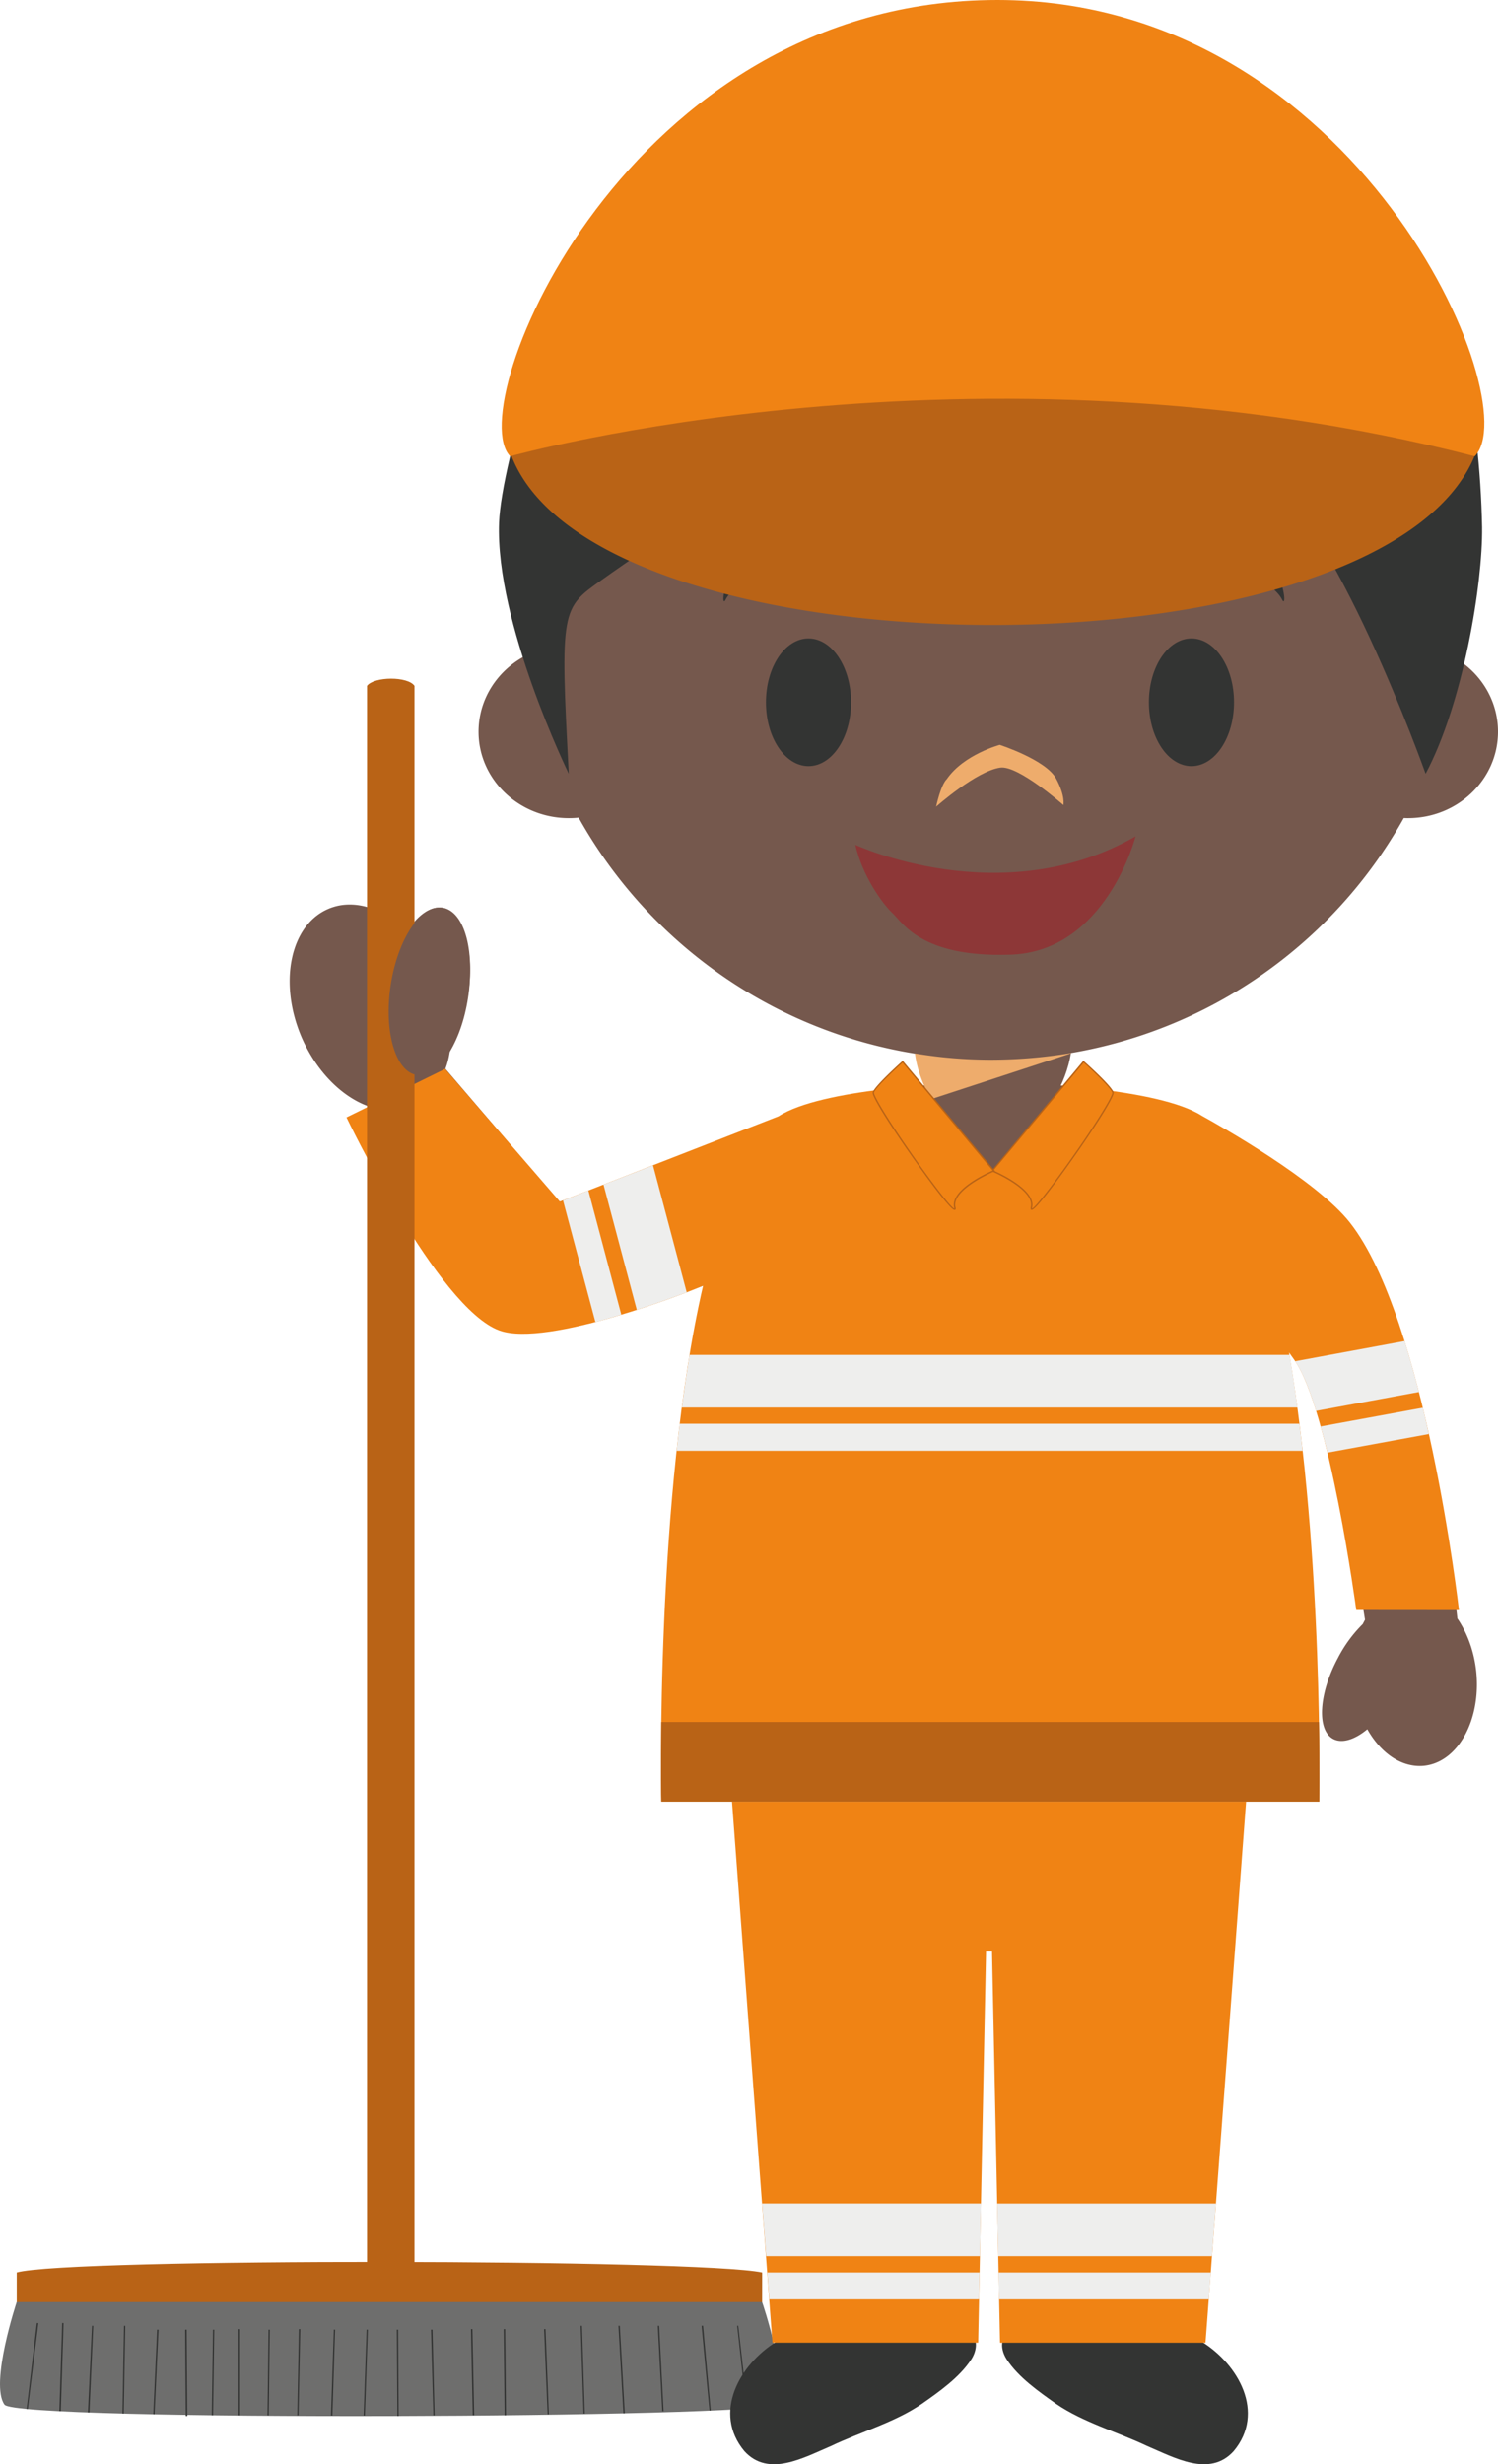 <svg xmlns="http://www.w3.org/2000/svg" width="70.408" height="115.791"><g fill-rule="evenodd" stroke-miterlimit="10" data-paper-data="{&quot;isPaintingLayer&quot;:true}" style="mix-blend-mode:normal"><path fill="#75584d" d="M63.567 57.911c3.574 4.536 4.937 18.195 4.937 18.195s0-.02-.004-.057c.453.664.779 1.52.883 2.477.239 2.285-.85 4.274-2.447 4.445-1.048.104-2.038-.59-2.67-1.716-.583.482-1.18.68-1.602.458-.781-.411-.687-2.12.217-3.804a6.292 6.292 0 0 1 1.17-1.599c.033-.069.072-.136.106-.204 0 0-1.544-9.866-3.201-12.198-.836-1.17-1.37-1.825-1.552-2.344-.152-.418-.32-1.21-.39-1.514-.527-2.337-3.44-7.622-3.44-7.622s6.27 3.271 7.993 5.483M15.436 42.704c1.17-.497 2.574-.04 3.706 1.05.51-.773 1.116-1.203 1.688-1.097 1.052.208 1.547 2.212 1.105 4.482-.178.871-.458 1.654-.797 2.273a3.76 3.76 0 0 1-.203.808l5.347 6.256 11.34-4.048s-1.927 3.054-2.406 4.16c-.345.816-1.014 3.378-1.014 3.378s-8.281 3.358-10.638 2.509c-2.895-1.044-6.236-10.483-6.236-10.483v-.004c-1.247-.44-2.46-1.632-3.164-3.274-1.086-2.57-.512-5.257 1.272-6.01" data-paper-data="{&quot;origPos&quot;:null}"/><path fill="#f08314" d="M63.746 75.653s-1.262-9.423-2.913-11.757c-.085-.122-.167-.234-.246-.344 1.623 9.542 1.42 21.104 1.42 21.104H31.082s-.303-14.442 1.963-24.242c-.566.258-7.321 2.918-9.57 2.104-2.905-1.048-7.19-10.013-7.19-10.013l4.636-2.279 5.394 6.234 10.276-4.006c2.02-1.317 8.173-1.535 8.173-1.535l1.71.053h.14l1.707-.053s6.13.2 8.169 1.51c.822.456 5.39 3.02 6.962 5.025 3.566 4.546 5.12 18.202 5.12 18.202l-4.826-.004"/><path fill="#b96316" d="M19.48 108.741h-2.23V32.226c.342-.442 1.912-.454 2.23 0v76.515z"/><path fill="#b96316" d="M35.82 108.931H.786v-2.15c2.42-.689 32.1-.634 35.036 0z"/><path fill="#6e6e6d" d="M36.403 112.99c-.515.625-35.62.804-36.193 0-.7-.987.574-4.819.574-4.819H35.82s1.34 3.877.582 4.82"/><path fill="#333433" d="m1.305 113.199-.053-.006.48-4.039.07.006zm1.553.098h-.07l.135-4.142h.065zm1.344.063h-.07l.192-4.074h.06zm1.614.054-.061-.007.073-4.121h.06zm1.448.032-.06-.006.18-3.973h.066zm1.467.082-.027-4.062h.07l.027 4.062zm1.284-.041h-.062l.058-4.02h.059zm1.2.006h.067v-4.052h-.067zm1.416 0h-.06l.05-4.026h.06zm1.4-.006h-.058l.075-4.046h.065zm1.592.013-.067-.006.134-4.029h.06zm1.528 0-.06-.006.14-4.029h.058zm1.527.028-.028-4.062h.063l.024 4.062zm1.69-.035-.11-4.026h.069l.1 4.026zm1.85-.006-.083-4.046h.069l.083 4.046zm1.498 0-.04-4.046h.066l.04 4.046zm2.022-.041-.165-4.005h.067l.158 4zm1.69-.032-.137-4.128h.062l.132 4.12zm1.873-.016-.234-4.111h.065l.233 4.105zm1.826-.101-.21-4.01h.064l.208 4.01zm2.219-.027-.37-3.984.068-.006.36 3.986zm1.72-.183-.418-3.8.05-.006.433 3.798z"/><path fill="#75584d" d="M22.002 46.858c-.321 2.163-1.402 3.804-2.418 3.653-.994-.151-1.546-2.027-1.225-4.2.326-2.166 1.405-3.804 2.41-3.655 1 .148 1.557 2.031 1.233 4.202" data-paper-data="{&quot;origPos&quot;:null}"/><path fill="#333433" d="M56.462 110.019c1.753 1.077 3.025 3.352 1.525 5.151-1.133 1.26-2.801.3-4.071-.236-1.404-.666-3.002-1.11-4.27-1.976-.81-.572-1.785-1.252-2.337-2.105-.168-.262-.253-.584-.19-.834zm-19.953 0c-1.752 1.077-3.022 3.352-1.527 5.151 1.136 1.26 2.809.3 4.079-.236 1.394-.666 2.997-1.11 4.258-1.976.818-.572 1.787-1.252 2.339-2.105.17-.262.248-.584.195-.834z"/><path fill="#f08314" d="m58.567 84.66-1.907 25.42h-9.658l-.375-18.381h-.282l-.37 18.38h-9.67l-1.9-25.419z"/><path fill="#eeeeed" d="M56.964 106.014H46.92l-.054-2.475H57.15zm-21.144-2.476h10.29l-.054 2.476H36.01zm20.994 4.506H46.96l-.03-1.264h9.982zm-20.751-1.265h9.978l-.03 1.264h-9.85z"/><path fill="#b96316" d="M31.083 84.655c-.012-.093-.034-1.523 0-3.743h30.91c.04 2.235.014 3.677.014 3.743H31.083"/><path fill="#eeeeed" d="M60.61 63.664c.14.822.264 1.647.369 2.475H32.047c.108-.827.229-1.652.363-2.475h28.2m.463 3.235c.057.425.106.85.15 1.27h-29.42c.043-.42.097-.845.14-1.27h29.13M28.365 55.661l2.328-.904 1.583 5.967c-.776.294-1.558.569-2.347.824zm.836 6.111c-.397.122-.807.242-1.217.348l-1.521-5.712 1.19-.471zm36.816 1.242c.245.792.47 1.59.674 2.393l-4.834.89c-.305-.991-.635-1.815-.982-2.335l5.142-.948m.855 3.133c.103.41.197.823.282 1.237l-4.761.873a62.013 62.013 0 0 0-.32-1.23l4.799-.88"/><path fill="#75584d" d="M50.402 51.067a32.569 32.569 0 0 0-1.92-.148l-1.7.056h-.144l-1.71-.087c-.693.04-1.384.1-2.073.183l3.834 3.954zm18.13-20.065c1.13.728 1.876 1.972 1.876 3.384 0 2.233-1.888 4.056-4.23 4.056-.07 0-.14 0-.197-.006a22.191 22.191 0 0 1-19.39 11.36c-8.34 0-15.602-4.589-19.395-11.376a4.432 4.432 0 0 1-.461.022c-2.347 0-4.243-1.823-4.243-4.056 0-1.522.864-2.839 2.14-3.538a23.172 23.172 0 0 1-.216-3.17c0-12.214 9.92-22.117 22.175-22.117 12.262 0 22.184 9.903 22.184 22.117a22.57 22.57 0 0 1-.243 3.324" data-paper-data="{&quot;origPos&quot;:null}"/><path fill="#333433" d="M42.312 25.65s-.503 1.803-2.082 1.446c-.772-.174-.908-1.201-3.386-.74-.78.18-2.417 1.156-2.732 1.808-.316.652-.088-2.392 2.457-3.522 1.835-.675 2.457-.642 3.977-.642s1.987.907 1.766 1.65m9.74 0s.504 1.803 2.083 1.446c.772-.174.908-1.201 3.386-.74.779.18 2.417 1.156 2.732 1.808.316.652.087-2.392-2.457-3.522-1.835-.675-2.457-.642-3.977-.642s-1.987.907-1.766 1.65M40 33c0 1.657-.895 3-2 3s-2-1.343-2-3 .895-3 2-3 2 1.343 2 3m18 0c0 1.657-.895 3-2 3s-2-1.343-2-3 .895-3 2-3 2 1.343 2 3"/><path fill="#eeac6c" d="M47.02 36.069c-1.124.153-3.02 1.834-3.02 1.834s.208-1.009.504-1.299C45.304 35.448 46.99 35 46.99 35s2.173.703 2.65 1.588c.443.824.34 1.238.34 1.238s-2.121-1.871-2.96-1.756z"/><path fill="#8d3737" d="M40.2 39.696s6.898 3.208 13.173-.397c0 0-1.39 5.47-5.95 5.561-4.115.122-4.984-1.492-5.477-1.956-.492-.463-1.42-1.772-1.745-3.208" data-paper-data="{&quot;origPos&quot;:null}"/><path fill="#333433" d="M69.66 24.795c.032 2.599-.877 8.218-2.654 11.563 0 0-4.368-12.305-7.952-14.255-4.394-2.383-15.98 1.05-19.901-2.033-.657-.519-.583-1.675-.583-1.675s-.755 1.481-1.11 1.888c-1.907 2.154-6.837 5.284-9.174 6.964-1.888 1.342-1.971 1.327-1.553 9.111 0 0-3.461-7.08-3.277-11.807.052-1.362.723-4.382 1.802-7.451 3.904-7.81 11.99-13.183 21.334-13.183 10.743 0 19.823 7.086 22.803 16.812.15 1.35.24 2.707.266 4.066"/><path fill="#75584d" d="M44.866 52.328c-1.032 0-1.876-2.218-1.876-3.23h7.376c0 1.012-.84 3.23-1.876 3.23h-3.624" data-paper-data="{&quot;origPos&quot;:null}"/><path fill="#eeac6c" d="M43.777 51.644c-.408-.631-.702-1.508-.773-2.145 1.172.197 2.373.297 3.588.297a23.1 23.1 0 0 0 3.765-.318l-.014.016-6.566 2.15"/><path fill="#f08314" d="M50.93 49.889s1.255 1.115 1.38 1.444c.122.324-4.044 6.271-3.827 5.404.213-.875-1.844-1.72-1.844-1.72z"/><path fill="#b96316" d="M46.689 55.002c.296.126 2.02.917 1.82 1.742 0 .02-.005.04-.005.048.19-.07 1.35-1.599 2.487-3.276.929-1.384 1.32-2.088 1.288-2.178-.115-.285-1.166-1.247-1.343-1.404zm1.766 1.839a.157.157 0 0 1-.01-.11c.21-.832-1.797-1.677-1.817-1.687l-.037-.014 4.33-5.189.03.03c.054.04 1.26 1.119 1.387 1.449.079.208-1.203 2.104-1.602 2.678-.084.116-1.97 2.853-2.242 2.853a.105.105 0 0 1-.04-.01z" data-paper-data="{&quot;origPos&quot;:null}"/><path fill="#f08314" d="M46.716 55.017s-2.05.845-1.834 1.72c.213.867-3.956-5.08-3.828-5.404.119-.329 1.375-1.444 1.375-1.444z"/><path fill="#b96316" d="m42.422 49.935 4.236 5.068c-.29.126-2.016.915-1.813 1.742.006.018.006.038.006.045-.185-.066-1.341-1.592-2.473-3.264-.94-1.393-1.323-2.097-1.3-2.19.11-.283 1.17-1.244 1.343-1.401zm2.439 6.916a.071.071 0 0 0 .044-.011c.02-.024.02-.057.005-.109-.203-.833 1.79-1.676 1.82-1.686l.04-.014-4.341-5.189-.027.028c-.048.041-1.255 1.121-1.383 1.451-.08.208 1.21 2.111 1.61 2.685.084.116 1.964 2.845 2.232 2.845zM24.036 21.413s8.005-7.137 22.414-7.137c11.865 0 22.864 7.137 22.864 7.137-4.388 10.668-41.231 10.544-45.278 0"/><path fill="#f08314" d="M23.98 21.44C21.664 19.126 29.39 0 46.88 0c16.943 0 24.938 18.947 22.434 21.44-23.541-6.083-45.332 0-45.332 0"/></g></svg>